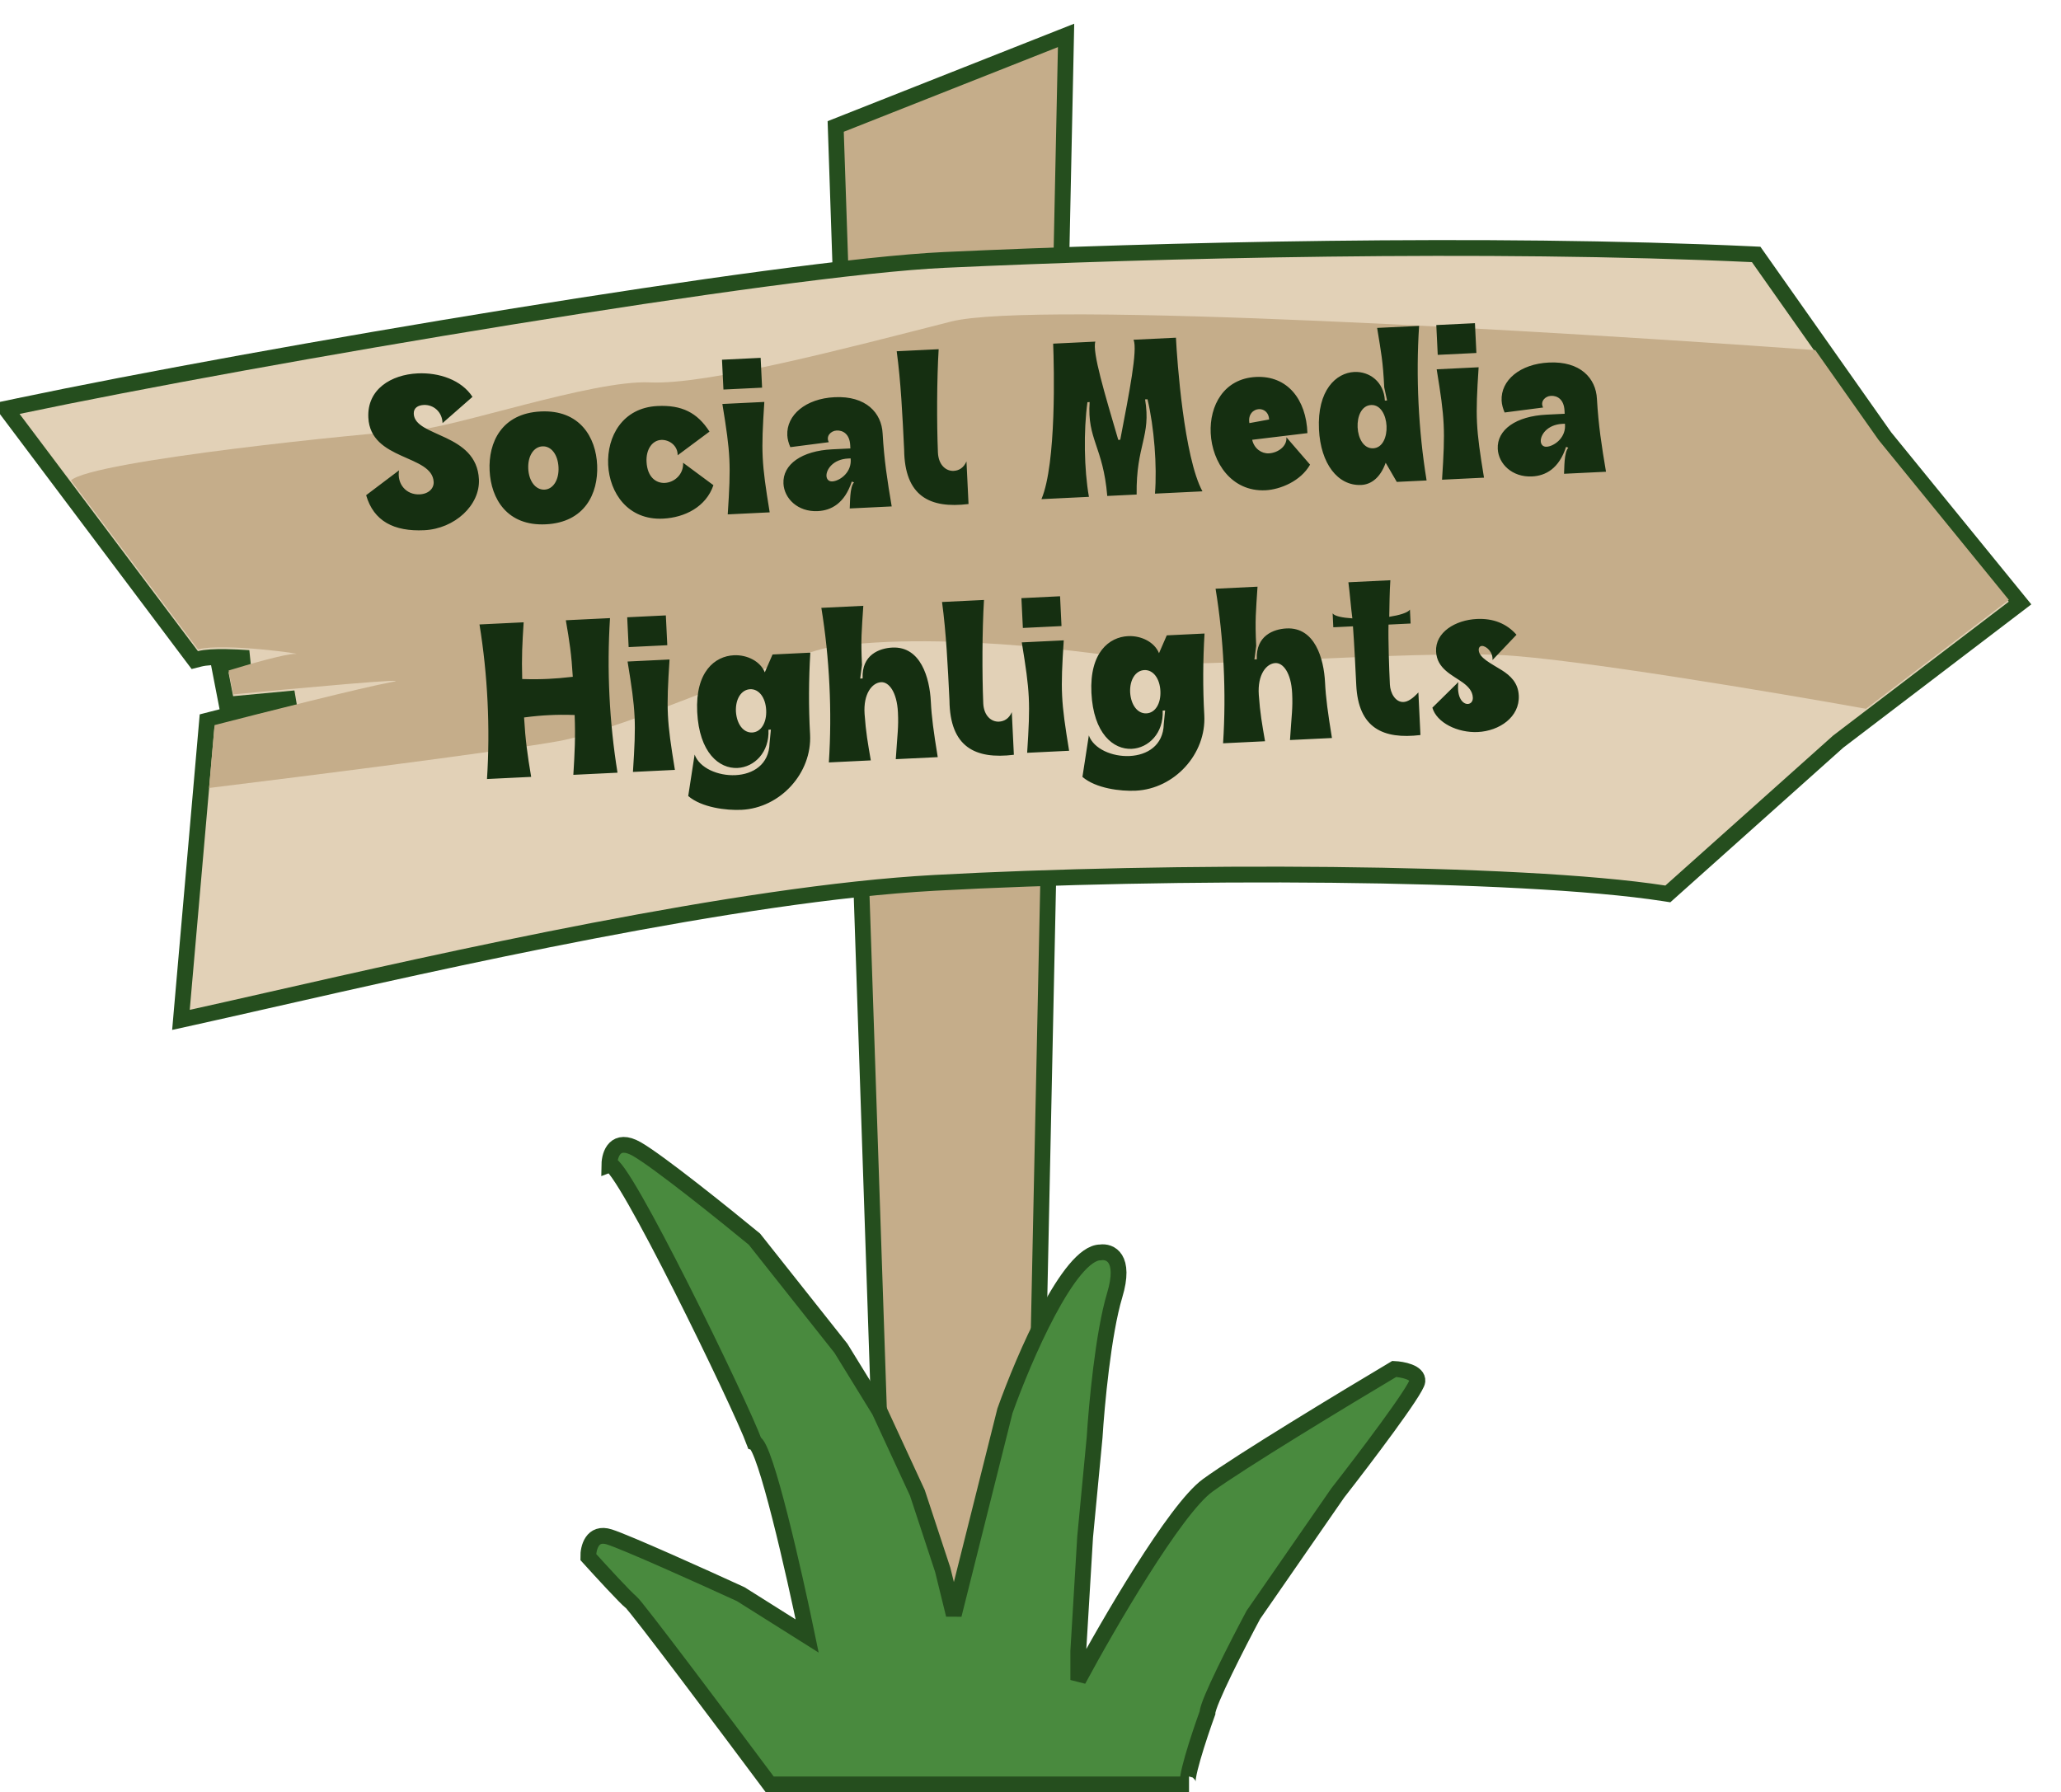<svg width="261" height="227" viewBox="0 0 261 227" fill="none" xmlns="http://www.w3.org/2000/svg">
<g filter="url(#filter0_d_244_2561)">
<path d="M132.2 205.264L136.505 1.483L107.33 13.018L113.81 205.264H132.2Z" fill="#C5AD8A" stroke="#254E1E" stroke-width="2"/>
<g filter="url(#filter1_d_244_2561)">
<path d="M214.564 106.903L214.212 107.218L213.744 107.146C195.328 104.297 150.827 104.203 121.313 105.82C96.481 107.18 59.184 115.647 36.869 120.714C33.22 121.542 29.972 122.279 27.244 122.88L25.915 123.173L26.033 121.816L29.164 85.977L29.226 85.272L29.911 85.096C32.526 84.421 36.468 83.416 40.376 82.445C37.605 82.698 34.842 82.958 32.62 83.172L31.715 83.259L31.542 82.366L30.956 79.34L30.786 78.46L31.642 78.195C32.396 77.962 33.42 77.655 34.504 77.347C33.517 77.277 32.513 77.226 31.579 77.213C30.16 77.193 29.001 77.263 28.312 77.439L27.666 77.603L27.265 77.071L4.678 47.025L3.734 45.769L5.272 45.445C35.744 39.041 101.892 27.871 122.629 26.919C149.601 25.681 191.129 24.622 224.91 26.203L225.398 26.226L225.68 26.626L241.682 49.339L258.162 69.576L258.814 70.377L257.993 71.003L235.782 87.931L214.564 106.903Z" fill="#E2D1B7" stroke="#254E1E" stroke-width="2"/>
<path d="M52.602 80.389C49.082 81.024 36.182 84.286 30.171 85.837L29.475 93.801C41.284 92.355 66.661 89.144 73.7 87.874C82.5 86.287 102.995 76.788 108.066 75.987C122.715 73.674 145.814 77.254 149.418 77.922C153.022 78.591 181.842 76.441 193.088 76.967C202.084 77.388 227.645 81.679 239.302 83.772L257.397 69.981L240.896 49.716L232.885 38.346C200.821 36.012 134.044 32.021 123.447 34.724C110.202 38.102 92.534 42.773 85.279 42.434C78.024 42.094 60.285 48.261 55.184 48.523C50.082 48.783 14.653 52.321 11.99 54.847L28.075 76.243C31.387 75.398 41.86 76.888 40.409 76.82C39.248 76.766 34.285 78.199 31.949 78.923L32.534 81.949C40.69 81.165 56.122 79.754 52.602 80.389Z" fill="#C5AD8A"/>
</g>
<path d="M47.867 59.718C48.811 63.008 51.399 64.341 55.23 64.154C59.09 63.967 62.309 60.98 62.15 57.707C61.863 51.806 54.042 52.382 53.898 49.418C53.861 48.663 54.434 48.327 55.161 48.291C56.392 48.231 57.502 49.159 57.543 50.586L61.334 47.263C59.941 45.116 57.091 44.161 54.378 44.292C51.05 44.454 47.971 46.285 48.146 49.893C48.413 55.375 56.249 54.546 56.419 58.042C56.459 58.853 55.792 59.558 54.645 59.614C52.939 59.696 51.75 58.296 52.031 56.573L47.867 59.718ZM70.618 63.407C75.54 63.169 77.269 59.524 77.124 55.943C76.978 52.362 74.902 48.875 69.98 49.114C65.03 49.354 63.33 53.025 63.504 56.604C63.677 60.184 65.724 63.645 70.618 63.407ZM68.398 56.367C68.32 54.773 69.076 53.587 70.194 53.532C71.313 53.478 72.152 54.587 72.229 56.181C72.307 57.775 71.551 58.961 70.461 59.014C69.342 59.068 68.475 57.961 68.398 56.367ZM85.464 62.687C88.233 62.552 90.913 61.189 91.846 58.452L88.008 55.611C88.08 57.093 86.895 58.104 85.693 58.162C84.574 58.217 83.47 57.429 83.375 55.471C83.301 53.933 84.085 52.774 85.232 52.718C86.239 52.669 87.341 53.429 87.317 54.663L91.348 51.664C89.801 49.245 87.82 48.276 84.771 48.423C80.325 48.639 78.344 52.296 78.517 55.876C78.69 59.427 81.017 62.903 85.464 62.687ZM93.659 62.149L98.972 61.891C97.936 55.55 97.876 54.319 98.293 47.907L92.98 48.165C94.016 54.506 94.076 55.737 93.659 62.149ZM92.932 42.561L93.115 46.337L98.009 46.099L97.826 42.323L92.932 42.561ZM105.061 61.735C106.767 61.653 108.462 60.757 109.365 57.994L109.65 58.093C109.091 58.708 109.161 60.723 109.109 61.399L114.423 61.141C113.873 57.888 113.465 55.272 113.275 51.917C113.147 49.289 111.163 47.114 107.192 47.307C103.528 47.485 101.078 49.566 101.203 52.139C101.226 52.614 101.362 53.112 101.584 53.634L106.459 53.005C106.059 52.268 106.698 51.564 107.453 51.527C108.236 51.489 109.099 51.952 109.17 53.406L109.189 53.798L106.896 53.909C103.036 54.096 100.597 55.813 100.715 58.246C100.806 60.12 102.516 61.859 105.061 61.735ZM106.162 57.281C106.124 56.498 106.957 55.168 108.914 55.073L109.222 55.058L109.237 55.365C109.23 56.964 107.764 57.932 106.897 57.974C106.449 57.996 106.183 57.7 106.162 57.281ZM115.056 41.487C115.579 45.33 115.786 49.581 115.998 53.944C116.06 59.856 119.249 61.439 124.153 60.837L123.891 55.439C123.539 56.269 122.911 56.608 122.268 56.639C121.317 56.685 120.354 55.919 120.277 54.325C120.123 50.576 120.135 45.053 120.37 41.229L115.056 41.487ZM139.4 59.928C138.783 56.454 138.713 51.551 139.21 47.939L139.49 47.926C139.16 52.679 141.192 53.534 141.721 59.815L145.441 59.635C145.359 53.331 147.299 52.284 146.51 47.585L146.817 47.57C147.662 51.117 148.04 56.005 147.762 59.522L153.775 59.23C151.435 54.915 150.562 42.707 150.419 39.77L145.05 40.031C145.588 41.294 144.506 46.729 143.366 52.699L143.114 52.712C141.402 46.88 139.798 41.575 140.211 40.266L134.87 40.525C134.984 43.463 135.298 55.698 133.387 60.22L139.4 59.928ZM154.82 51.863C154.999 55.554 157.452 59.304 161.758 59.095C163.604 59.005 166.216 57.953 167.404 55.849L164.404 52.379C164.516 53.523 163.323 54.365 162.176 54.421C161.281 54.465 160.326 53.838 160.074 52.701L167.07 51.857C166.918 47.575 164.529 44.551 160.557 44.744C156.474 44.943 154.651 48.395 154.82 51.863ZM160.923 48.819C161.539 48.789 162.176 49.207 162.22 50.13L159.72 50.588C159.525 49.476 160.224 48.853 160.923 48.819ZM168.532 51.393C168.741 55.7 170.899 58.567 173.891 58.422C175.15 58.361 176.313 57.491 176.978 55.609L178.386 58.035L182.161 57.852C181.124 51.511 180.793 44.687 181.211 38.275L175.897 38.533C176.417 41.732 176.633 42.73 176.795 46.058L177.156 47.723L176.876 47.736C176.761 45.359 174.93 44.019 173 44.112C170.707 44.224 168.29 46.415 168.532 51.393ZM173.425 51.128C173.358 49.757 173.907 48.357 175.138 48.297C176.34 48.239 177.022 49.58 177.088 50.95C177.155 52.32 176.606 53.721 175.404 53.779C174.173 53.839 173.491 52.498 173.425 51.128ZM184.116 57.757L189.429 57.499C188.393 51.158 188.333 49.928 188.75 43.516L183.437 43.774C184.473 50.115 184.533 51.345 184.116 57.757ZM183.389 38.169L183.572 41.945L188.466 41.707L188.283 37.932L183.389 38.169ZM195.518 57.344C197.224 57.261 198.919 56.366 199.822 53.603L200.107 53.701C199.548 54.317 199.618 56.332 199.566 57.007L204.88 56.749C204.33 53.496 203.923 50.881 203.732 47.526C203.604 44.897 201.62 42.723 197.649 42.916C193.985 43.093 191.535 45.175 191.66 47.748C191.683 48.223 191.82 48.721 192.041 49.243L196.916 48.614C196.516 47.876 197.155 47.172 197.91 47.136C198.693 47.098 199.556 47.56 199.627 49.015L199.646 49.406L197.353 49.518C193.493 49.705 191.054 51.421 191.172 53.855C191.263 55.728 192.973 57.467 195.518 57.344ZM196.619 52.889C196.581 52.106 197.414 50.776 199.372 50.681L199.679 50.666L199.694 50.974C199.688 52.572 198.221 53.54 197.354 53.582C196.906 53.604 196.64 53.309 196.619 52.889ZM68.765 95.395C68.292 92.587 68.036 90.777 67.867 87.87C69.232 87.691 70.153 87.618 71.076 87.574C71.999 87.529 72.924 87.512 74.271 87.559C74.385 90.469 74.277 92.296 74.107 95.136L79.7 94.864C78.659 88.439 78.336 81.783 78.75 75.287L73.156 75.559C73.625 78.283 73.87 79.869 74.037 82.72C72.754 82.867 71.861 82.938 70.966 82.982C69.987 83.029 69.034 83.047 67.631 83.003C67.549 80.176 67.64 78.574 67.814 75.818L62.221 76.09C63.258 82.431 63.589 89.255 63.172 95.666L68.765 95.395ZM81.654 94.769L86.968 94.511C85.931 88.17 85.871 86.939 86.289 80.528L80.975 80.786C82.012 87.127 82.071 88.357 81.654 94.769ZM80.927 75.181L81.11 78.957L86.005 78.719L85.821 74.944L80.927 75.181ZM88.655 97.821C90.352 99.281 93.482 99.661 95.412 99.568C100.306 99.33 104.353 94.929 104.086 90.008C103.89 86.541 103.916 83.036 104.117 79.662L99.334 79.894L98.351 82.157C97.808 80.781 96.139 79.909 94.433 79.992C92.028 80.109 89.545 82.08 89.792 87.17C90.043 92.344 92.581 94.379 94.902 94.266C97.028 94.163 98.954 92.275 98.816 89.423L99.124 89.408L98.955 91.126C98.891 93.848 96.847 95.069 94.638 95.176C92.428 95.283 90.081 94.276 89.465 92.568L88.655 97.821ZM94.696 87.128C94.618 85.534 95.374 84.348 96.492 84.293C97.611 84.239 98.45 85.348 98.527 86.942C98.605 88.536 97.877 89.721 96.758 89.775C95.64 89.829 94.801 88.721 94.696 87.128ZM111.778 93.307C111.387 91.027 111.16 89.805 110.989 87.43C110.808 84.86 111.945 83.459 113.092 83.403C114.071 83.356 115.087 84.652 115.212 87.225C115.305 89.155 115.146 89.919 114.939 93.153L120.253 92.895C119.733 89.697 119.473 87.803 119.379 85.873C119.231 82.825 118.085 78.844 114.505 79.018C112.855 79.098 110.597 79.936 110.742 82.929L110.434 82.944L110.659 81.223C110.498 77.895 110.621 76.964 110.828 73.73L105.514 73.988C106.551 80.329 106.882 87.153 106.465 93.565L111.778 93.307ZM120.797 73.246C121.32 77.089 121.526 81.34 121.738 85.703C121.8 91.615 124.989 93.198 129.894 92.596L129.632 87.198C129.279 88.028 128.651 88.367 128.008 88.398C127.057 88.444 126.095 87.678 126.017 86.084C125.863 82.335 125.875 76.812 126.11 72.988L120.797 73.246ZM131.576 92.346L136.89 92.088C135.853 85.746 135.793 84.516 136.211 78.104L130.897 78.362C131.934 84.703 131.994 85.934 131.576 92.346ZM130.849 72.758L131.033 76.533L135.927 76.296L135.744 72.52L130.849 72.758ZM138.577 95.398C140.274 96.857 143.404 97.238 145.334 97.144C150.228 96.906 154.276 92.505 154.009 87.584C153.812 84.118 153.838 80.612 154.039 77.239L149.257 77.471L148.273 79.733C147.73 78.358 146.062 77.486 144.356 77.569C141.951 77.685 139.467 79.656 139.714 84.746C139.965 89.92 142.503 91.955 144.824 91.843C146.95 91.739 148.877 89.852 148.738 86.999L149.046 86.984L148.877 88.702C148.813 91.425 146.77 92.645 144.56 92.752C142.351 92.86 140.003 91.852 139.388 90.144L138.577 95.398ZM144.618 84.704C144.541 83.11 145.296 81.924 146.415 81.87C147.533 81.815 148.372 82.924 148.45 84.518C148.527 86.112 147.8 87.297 146.681 87.351C145.562 87.406 144.723 86.297 144.618 84.704ZM161.701 90.883C161.31 88.603 161.082 87.381 160.911 85.007C160.73 82.436 161.867 81.035 163.014 80.98C163.993 80.932 165.009 82.228 165.134 84.802C165.228 86.731 165.068 87.496 164.861 90.73L170.175 90.472C169.655 87.273 169.395 85.379 169.301 83.45C169.153 80.401 168.007 76.42 164.427 76.594C162.777 76.674 160.519 77.513 160.664 80.505L160.357 80.52L160.582 78.799C160.42 75.471 160.543 74.54 160.75 71.306L155.437 71.564C156.473 77.905 156.805 84.729 156.387 91.141L161.701 90.883ZM172.836 76.326C173.009 78.728 173.131 81.246 173.253 83.763C173.518 89.216 176.644 90.662 181.382 90.096L181.12 84.698C180.402 85.49 179.776 85.885 179.245 85.91C178.21 85.961 177.564 84.787 177.511 83.696C177.412 81.654 177.287 77.932 177.339 76.107L180.136 75.972L180.05 74.21C179.761 74.616 178.711 74.919 177.431 75.122C177.454 73.859 177.471 71.896 177.571 70.49L172.257 70.748C172.433 72.056 172.584 74.011 172.759 75.32C171.494 75.242 170.503 75.038 170.262 74.685L170.347 76.447L172.836 76.326ZM182.892 86.63C183.434 88.538 186.104 89.838 188.649 89.715C191.362 89.583 193.968 87.831 193.835 85.09C193.756 83.468 192.759 82.563 191.689 81.886C190.272 81.002 188.809 80.316 188.762 79.337C188.745 79.002 188.933 78.824 189.157 78.814C189.716 78.786 190.597 79.613 190.505 80.598L193.545 77.395C192.299 75.97 190.584 75.296 188.514 75.397C185.802 75.528 183.242 77.082 183.36 79.515C183.467 81.725 185.439 82.498 186.776 83.471C187.445 83.971 187.977 84.534 188.016 85.344C188.041 85.848 187.747 86.142 187.383 86.16C186.768 86.19 185.944 85.389 186.183 83.387L182.892 86.63Z" fill="#152F11"/>
<path d="M81.411 199.914C82.052 200.397 93.389 215.506 98.977 223H152.075C151.327 223 153.322 216.96 154.413 213.94C154.413 212.705 158.287 205.149 160.224 201.525L170.91 186.09C174.228 181.839 180.889 173.057 180.996 171.93C181.103 170.802 179.081 170.431 178.057 170.386C171.89 174.055 158.527 182.144 154.413 185.15C150.299 188.157 141.79 202.822 138.049 209.779V206.155L138.918 191.66L140.12 179.043C140.365 175.039 141.215 165.836 142.658 161.058C144.101 156.28 142.057 155.443 140.855 155.622C136.901 155.622 131.148 168.999 128.765 175.688L122.287 201.525L120.884 195.821L117.678 186.09L112.869 175.688L107.994 167.769L97.04 153.944C93.21 150.79 84.871 144.092 82.145 142.536C79.42 140.979 78.695 143.184 78.672 144.482C80.209 143.878 95.303 174.949 97.04 179.714C98.429 180.144 102.071 196.223 103.719 204.209L95.303 198.908C90.672 196.782 80.863 192.358 78.672 191.66C76.482 190.962 75.978 193.069 76.001 194.21C77.537 195.91 80.77 199.431 81.411 199.914Z" fill="#498A3E" stroke="#254E1E" stroke-width="2"/>
</g>
<defs>
<filter id="filter0_d_244_2561" x="0.49" y="0" width="259.752" height="227" filterUnits="userSpaceOnUse" color-interpolation-filters="sRGB">
<feFlood flood-opacity="0" result="BackgroundImageFix"/>
<feColorMatrix in="SourceAlpha" type="matrix" values="0 0 0 0 0 0 0 0 0 0 0 0 0 0 0 0 0 0 127 0" result="hardAlpha"/>
<feOffset dx="-1.5" dy="3"/>
<feComposite in2="hardAlpha" operator="out"/>
<feColorMatrix type="matrix" values="0 0 0 0 0.145 0 0 0 0 0.306 0 0 0 0 0.118 0 0 0 1 0"/>
<feBlend mode="normal" in2="BackgroundImageFix" result="effect1_dropShadow_244_2561"/>
<feBlend mode="normal" in="SourceGraphic" in2="effect1_dropShadow_244_2561" result="shape"/>
</filter>
<filter id="filter1_d_244_2561" x="0.49" y="24.407" width="259.752" height="103.035" filterUnits="userSpaceOnUse" color-interpolation-filters="sRGB">
<feFlood flood-opacity="0" result="BackgroundImageFix"/>
<feColorMatrix in="SourceAlpha" type="matrix" values="0 0 0 0 0 0 0 0 0 0 0 0 0 0 0 0 0 0 127 0" result="hardAlpha"/>
<feOffset dx="-1.5" dy="3"/>
<feComposite in2="hardAlpha" operator="out"/>
<feColorMatrix type="matrix" values="0 0 0 0 0.145 0 0 0 0 0.306 0 0 0 0 0.118 0 0 0 1 0"/>
<feBlend mode="normal" in2="BackgroundImageFix" result="effect1_dropShadow_244_2561"/>
<feBlend mode="normal" in="SourceGraphic" in2="effect1_dropShadow_244_2561" result="shape"/>
</filter>
</defs>
</svg>
